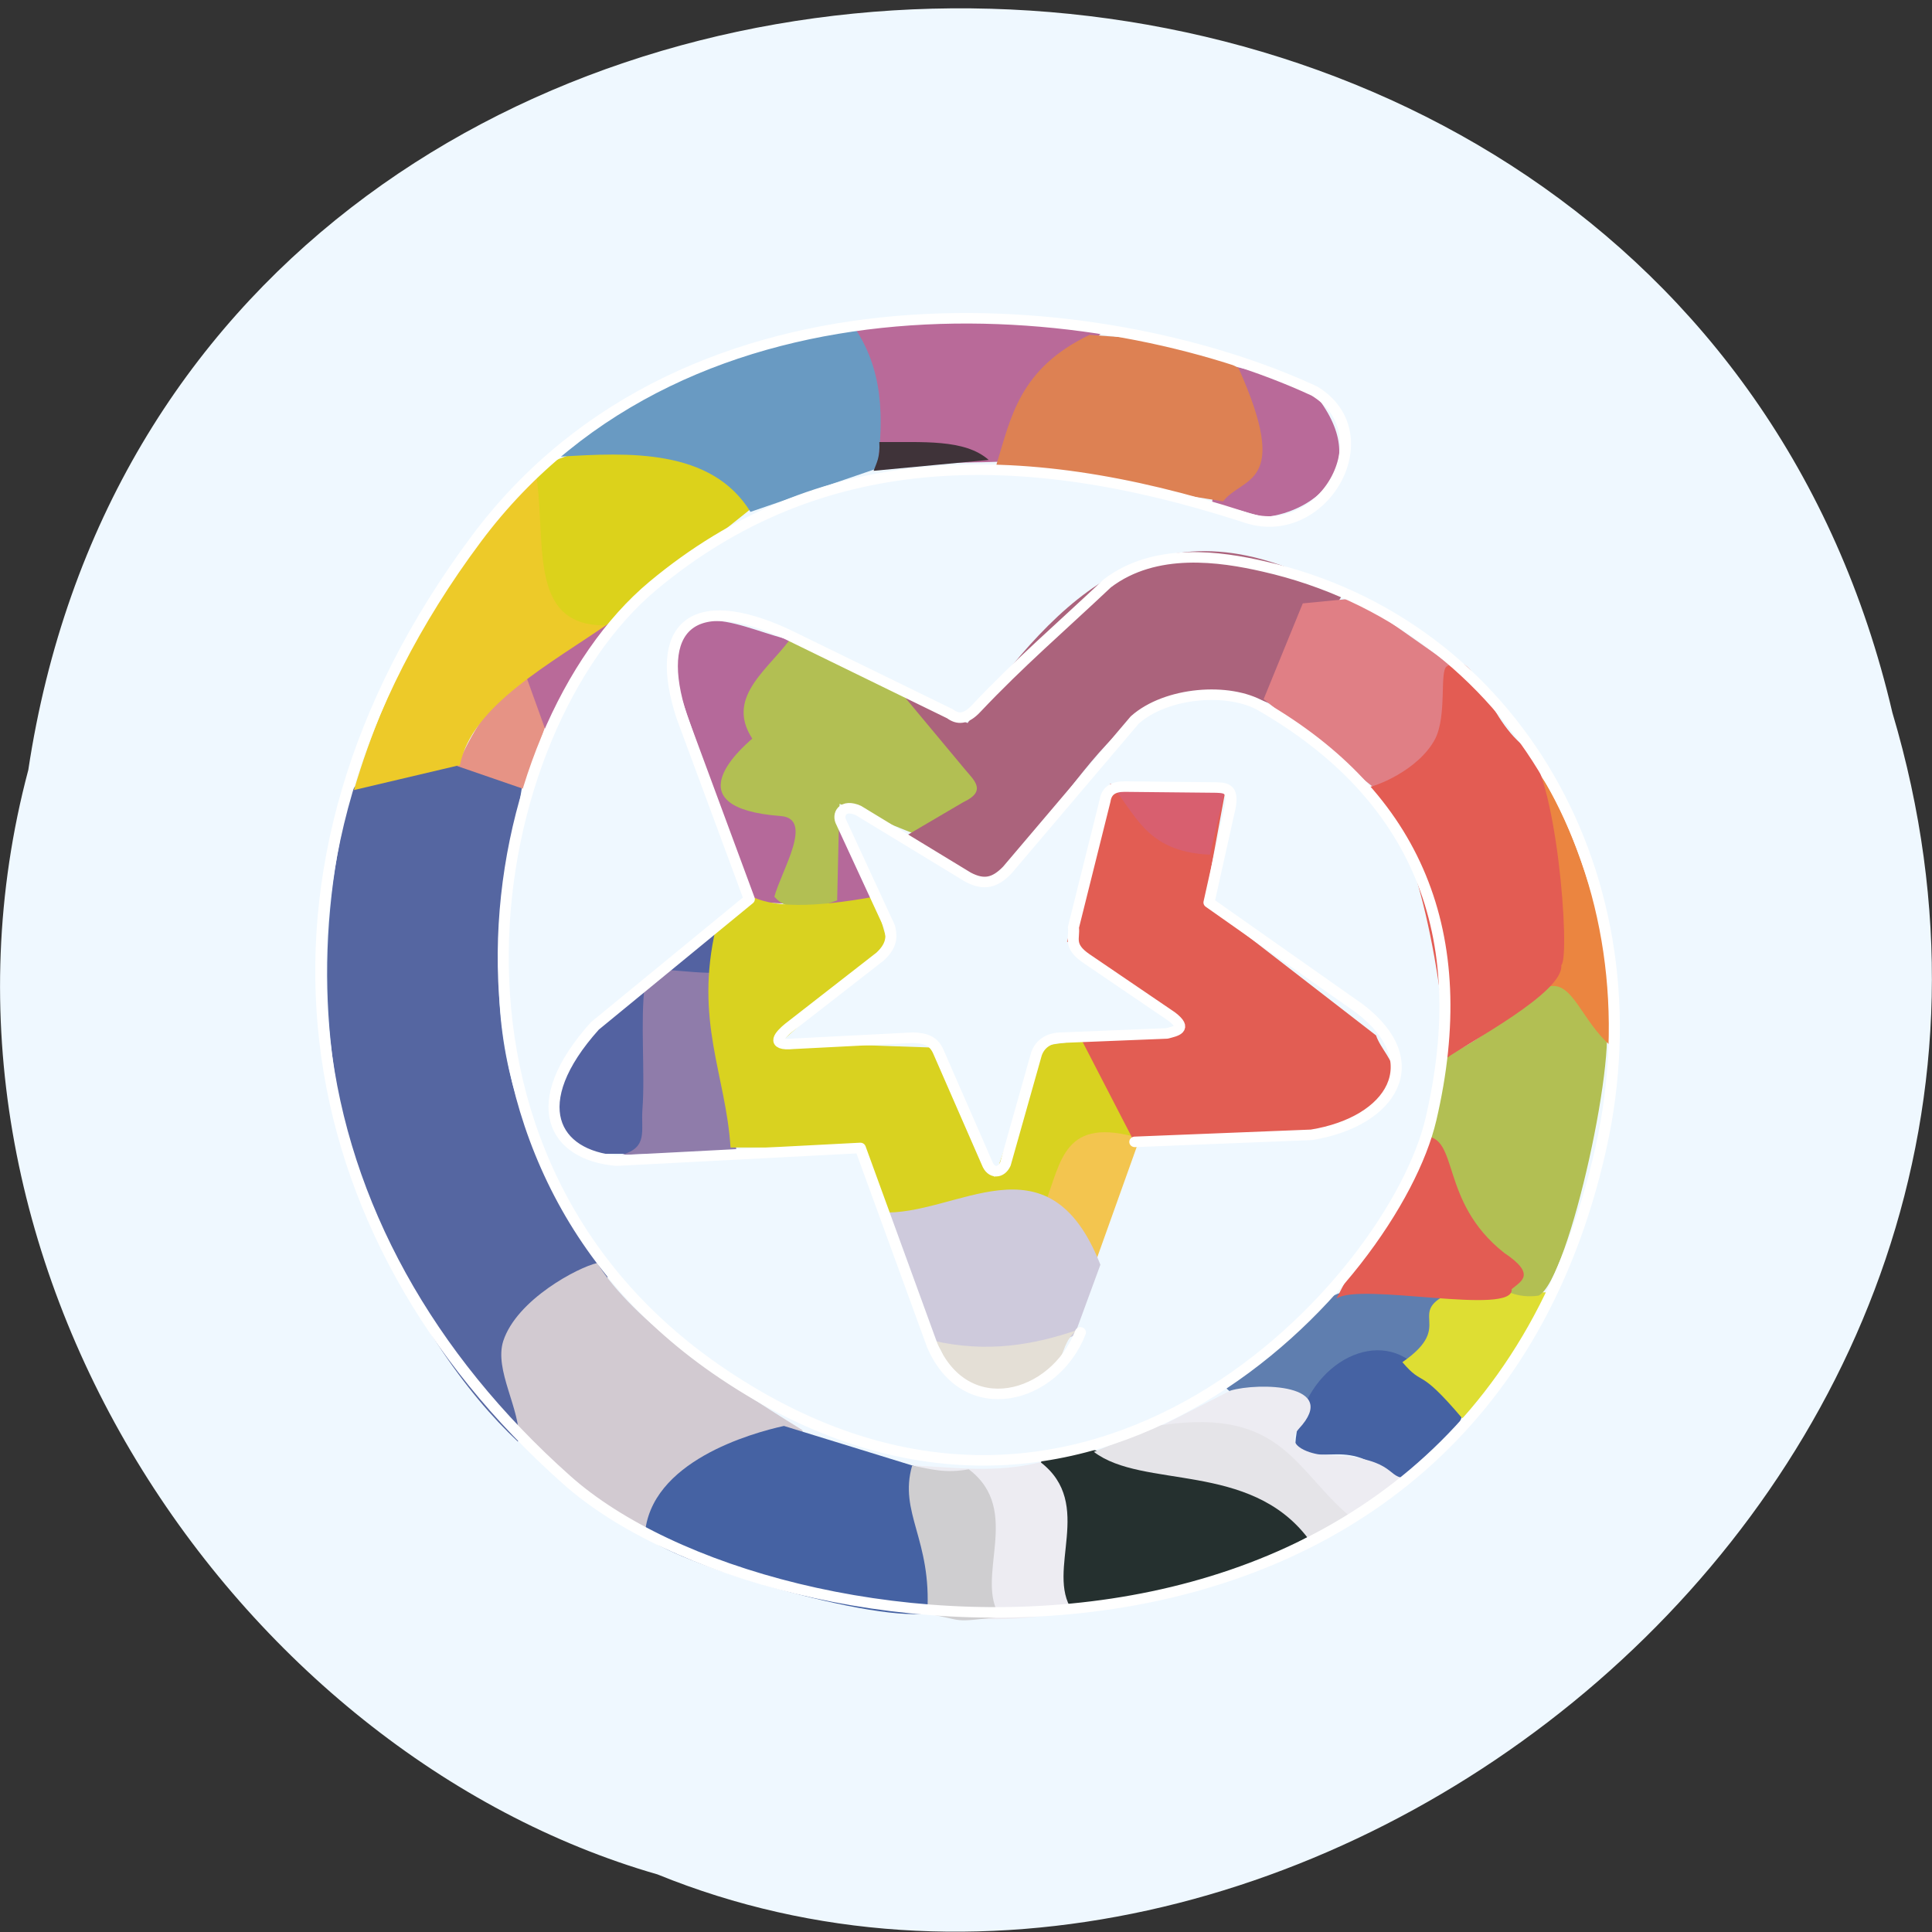 <svg xmlns="http://www.w3.org/2000/svg" viewBox="0 0 16 16"><rect x="0" y="0" width="16" height="16" fill="#333333" stroke="none"/><path d="m 0.234 6.379 c 1.238 -8.207 13.574 -8.453 15.438 -0.477 c 1.922 6.457 -5.03 11.738 -10.227 9.621 c -3.48 -1 -6.289 -5.09 -5.211 -9.145" fill="#eff8ff"/><g fill-rule="evenodd"><path d="m 4.289 11.938 c 0.137 -0.223 0.844 -1.09 0.73 -1.461 c -1.25 -1.656 -0.875 -2.777 -0.68 -4.062 c -0.145 -0.113 -1.352 -0.172 -1.441 0.176 c -0.66 2.566 0.559 4.574 1.391 5.348" fill="#5566a1"/><path d="m 5.484 12.773 c 0.137 -0.223 1.273 -0.559 1.16 -0.93 c -0.688 -0.426 -1.387 -0.891 -1.699 -1.383 c -0.156 0.035 -0.664 0.301 -0.777 0.645 c -0.078 0.242 0.145 0.566 0.129 0.824 c 0.164 0.172 0.797 0.672 1.188 0.844" fill="#d2cad1"/><path d="m 10.895 12.695 c -0.547 -0.527 -1.332 -0.52 -1.836 -0.688 l -0.43 0.078 c -0.117 0.395 -0.277 0.93 0.207 1.234 c 1.074 -0.055 1.543 -0.348 2.059 -0.625" fill="#25302f"/><path d="m 11.32 12.473 c -0.5 -0.301 -0.715 -0.887 -1.738 -0.664 l -0.523 0.215 c 0.406 0.309 1.289 0.078 1.773 0.715" fill="#e5e4e8"/><path d="m 11.121 11.859 c 0.191 -0.137 1.055 -0.922 1.035 -1.148 h -1.07 c -0.422 0.18 -0.484 0.465 -0.938 0.777 c 0.184 0.215 0.598 -0.07 0.973 0.371" fill="#5f7eaf"/><path d="m 11.563 12.293 c 0.191 -0.141 0.57 -0.414 0.551 -0.641 l -0.414 -0.363 c -0.352 -0.297 -0.938 0.059 -0.973 0.676 c 0.184 0.215 0.461 -0.113 0.836 0.328" fill="#4562a3"/><g fill="#edecf2"><path d="m 11.621 12.238 c -0.137 -0.008 -0.074 -0.176 -0.68 -0.191 c -0.059 -0.004 -0.32 -0.063 -0.184 -0.215 c 0.348 -0.375 -0.34 -0.383 -0.566 -0.316 l -0.559 0.285 c 1.01 -0.145 1.098 0.402 1.582 0.785"/><path d="m 8.879 13.336 c -0.223 -0.328 0.191 -0.879 -0.262 -1.227 c -0.371 0.094 -0.711 0.043 -1.063 0.027 c -0.113 0.395 0.164 0.609 0.129 1.227 c 0.324 0.059 0.785 0.074 1.195 -0.027"/></g><path d="m 7.727 13.352 c 0.137 -0.223 -0.031 -0.836 -0.145 -1.207 l -1.09 -0.336 c -0.266 0.059 -1.113 0.293 -1.152 0.906 c 0.184 0.215 1.949 0.75 2.387 0.637" fill="#4562a3"/><path d="m 4.34 6.535 l 0.227 -0.672 l -0.16 -0.371 c -0.27 0.227 -0.477 0.512 -0.621 0.852" fill="#e69385"/><path d="m 4.539 6.105 l 0.523 -0.969 c -0.277 0.105 -0.563 0.199 -0.723 0.414" fill="#b96a99"/><path d="m 3.809 6.336 c 0.098 -0.496 0.742 -0.832 1.27 -1.199 c -0.773 -0.066 -0.535 -0.75 -0.574 -1.27 c -0.828 0.855 -1.301 1.754 -1.574 2.676" fill="#edca29"/><path d="m 6.242 4.195 c -0.434 -0.645 -1.09 -0.652 -1.809 -0.309 c 0.102 0.57 -0.082 1.301 0.582 1.293" fill="#dcd21b"/><path d="m 8.266 3.824 c 0.191 -0.41 0.516 -0.738 0.848 -1.059 c -0.703 -0.238 -1.496 -0.047 -2.18 -0.078 c 0.262 0.406 0.25 0.766 0.254 1.172 c 0.336 -0.031 0.766 -0.023 1.082 -0.035" fill="#b96a99"/><path d="m 7.266 3.879 c 0.051 -0.414 0.055 -0.824 -0.207 -1.191 c -1.035 0.188 -1.91 0.609 -2.422 1.094 c 0.563 -0.035 1.254 -0.07 1.578 0.457" fill="#699ac2"/><path d="m 10.48 4.281 c 0.395 -0.039 0.953 -0.43 0.336 -1.102 l -0.641 -0.156 l -0.137 1.141 l 0.441 0.121" fill="#b96a99"/><path d="m 10.129 4.152 c 0.164 -0.211 0.566 -0.121 0.129 -1.102 c -0.414 -0.254 -0.824 -0.242 -1.234 -0.277 c -0.586 0.281 -0.652 0.688 -0.773 1.078" fill="#dd8153"/><path d="m 7.25 7.52 l -0.328 -0.727 l -0.34 -1.484 c -0.418 -0.086 -0.969 -0.449 -1.01 0.262 l 0.648 1.898" fill="#b5699a"/><path d="m 7.594 6.914 l 0.691 -0.402 l -0.789 -0.77 l -0.922 -0.492 c -0.18 0.277 -0.578 0.508 -0.344 0.867 c -0.109 0.094 -0.645 0.574 0.234 0.641 c 0.281 0.02 0.008 0.449 -0.051 0.668 c 0.105 0.125 0.293 0.113 0.52 0.031 l 0.012 -0.523 l 0.008 -0.277" fill="#b2bf53"/><path d="m 10.52 5.828 l 0.602 -0.906 c -1.539 -0.887 -2.348 0.031 -3.109 1.066 l -0.527 -0.223 l 0.504 0.605 c 0.074 0.09 0.188 0.18 -0.012 0.273 l -0.492 0.289 l 0.676 0.383 c 0.742 -0.563 1.148 -2.01 2.355 -1.488" fill="#ab637c"/><path d="m 11.383 6.527 c 0.352 -0.195 0.863 -0.227 0.648 -1.01 l -0.801 -0.563 l -0.441 0.043 l -0.324 0.793" fill="#e07f85"/><path d="m 12.11 11.746 c 0.191 -0.137 0.73 -0.816 0.711 -1.043 l -0.785 -0.008 c -0.422 0.18 0.031 0.273 -0.422 0.586 c 0.184 0.215 0.121 0.023 0.496 0.465" fill="#dede33"/><path d="m 12.742 10.73 c 0.258 -0.129 0.68 -2.109 0.539 -2.348 c -0.434 -0.477 -0.48 -0.215 -0.688 -0.051 c -0.195 0.16 -0.453 0.363 -0.672 0.43 c 0.082 0.258 -0.098 0.578 -0.133 0.629 c 0.184 0.219 0.281 1.434 0.953 1.34" fill="#b2bf53"/><path d="m 11.07 10.754 c 0.191 -0.137 1.473 0.148 1.449 -0.078 c 0.078 -0.066 0.207 -0.121 -0.063 -0.301 c -0.539 -0.426 -0.367 -0.969 -0.664 -0.965 c -0.023 0.25 -0.5 0.887 -0.723 1.344" fill="#e35c53"/><path d="m 13.344 8.664 c 0.191 -0.137 -0.277 -2.094 -0.754 -2.422 c -0.066 0.453 0.016 1.16 0.23 1.93 c 0.203 -0.059 0.277 0.285 0.523 0.492" fill="#eb8540"/><path d="m 11.969 8.77 c 0.191 -0.137 0.984 -0.551 0.961 -0.777 c 0.078 -0.066 -0.039 -1.633 -0.305 -1.809 c -0.34 -0.27 -0.402 -0.844 -0.645 -0.664 c -0.059 0.043 0.004 0.402 -0.094 0.598 c -0.137 0.262 -0.504 0.402 -0.566 0.402 c 0.418 0.25 0.66 1.793 0.648 2.25" fill="#e35c53"/><path d="m 9.05 10.516 l 0.395 -1.105 l -0.664 -0.164 l -0.199 0.723 c 0.227 0.016 0.332 0.316 0.469 0.547" fill="#f3c54f"/><path d="m 5.629 9.555 l 0.316 -1.871 c -0.418 0.297 -0.824 0.594 -1.215 1.035 c -0.316 0.555 -0.066 0.715 0.23 0.836" fill="#5362a1"/><path d="m 6.098 9.539 l -0.082 -1.484 c -0.203 0.008 -0.336 -0.012 -0.496 -0.023 l -0.18 0.125 c -0.039 0.301 0.004 0.727 -0.02 1.035 c -0.012 0.176 0.047 0.309 -0.168 0.371" fill="#8f7caa"/><path d="m 7.359 7.84 l -0.117 -0.414 c -0.496 0.09 -0.863 0.098 -1.047 -0.02 l -0.266 0.277 c -0.18 0.773 0.082 1.215 0.121 1.82 h 1.043 l 0.238 0.547 c 0.445 -0.012 0.922 -0.105 1.32 -0.074 c 0.141 -0.355 0.152 -0.742 0.797 -0.547 l -0.293 -0.84 l -0.539 0.074 l -0.379 1.086 l -0.527 -1.074 l -1.246 -0.043" fill="#d9d220"/><path d="m 9.977 7.477 l 0.172 -0.934 l -0.953 -0.051 l -0.359 1.305 l 0.953 0.727 l -0.836 0.082 l 0.43 0.832 l 1.641 -0.082 c 0.82 -0.395 0.445 -0.559 0.371 -0.781" fill="#e25d53"/><path d="m 8.898 11.06 l 0.215 -0.586 c -0.434 -1.105 -1.195 -0.395 -1.82 -0.434 l 0.453 1.078 c 0.375 0.063 0.75 0.125 1.152 -0.059" fill="#cecadc"/><path d="m 8.262 11.516 c 0.66 -0.109 0.449 -0.332 0.656 -0.5 c -0.359 0.121 -0.738 0.191 -1.195 0.086 c 0.18 0.137 -0.02 0.32 0.539 0.414" fill="#e4dfd6"/><path d="m 8.188 3.809 c -0.199 -0.176 -0.551 -0.145 -0.906 -0.148 c 0.008 0.125 -0.023 0.172 -0.047 0.238" fill="#3f3339"/><path d="m 8.285 13.391 c -0.223 -0.324 0.191 -0.879 -0.262 -1.223 c -0.191 0.035 -0.313 0 -0.469 -0.031 c -0.113 0.395 0.164 0.609 0.125 1.227 c 0.328 0.059 0.184 0.074 0.605 0.027" fill="#cfced0"/><path d="m 10.02 7.078 l 0.125 -0.535 l -0.953 -0.051 c 0.215 0.234 0.285 0.563 0.828 0.586" fill="#d85f6f"/></g><path d="m -31.568 -128.56 l 0.729 -17.416 c 1.36 -7.963 7.579 -11.595 13.07 -4.75 l 10.98 14.855 l 9.231 -1.956 c 2.624 -0.652 2.624 0.279 2.672 1.211 l 0.097 9.08 c 0 1.164 -0.486 1.77 -1.458 1.909 l -13.12 3.12 c -1.069 -0.14 -1.895 0.559 -3.207 -1.257 l -6.02 -8.429 c -1.312 -1.63 -1.506 -0.373 -1.749 0.466 l -0.437 10.338 c 0 1.77 -1.117 2.421 -1.992 2.608 l -11.08 2.98 c -0.972 0.419 -1.069 1.397 0.097 1.816 l 11.417 4.75 c 1.215 0.466 1.506 1.257 1.555 2.561 l -0.632 11.781 c -0.243 2.375 0.972 1.257 1.652 0.466 l 7.385 -9.03 c 1.312 -1.35 2.332 -1.071 3.061 -0.931 l 10.786 4.75 c 0.875 0.466 1.992 -0.14 1.263 -1.676 l -6.899 -10.804 c -0.875 -1.583 -0.583 -2.654 0.729 -3.865 l 15.547 -12.573 c 2.915 -3.12 3.401 -9.313 1.409 -12.527 c -9.279 -15.227 -23.515 -20.955 -42.754 -16.671 c -16.518 3.679 -51.79 33.715 -26.381 69.76 c 22.348 31.759 66.851 23.796 81.62 6.938 c 14.186 -16.205 14.769 -35.717 7.142 -58.21 c -3.01 -7.777 8.551 -14.06 13.02 -6.985 c 10.154 20.862 14.186 61.65 -15.304 82.61 c -34.35 24.401 -71.904 18.394 -97.41 -8.894 c -19.19 -20.49 -26.478 -89.04 34.35 -101.98 c 27.887 -5.914 54.32 8.522 60.2 33.25 c 1.02 4.238 2.041 10.664 -1.749 15.414 c -4.615 4.657 -8.211 8.661 -12.923 12.899 c -1.215 1.071 -1.166 1.863 -0.583 2.608 l 8.259 16.11 c 4.567 9.453 0.583 13.178 -8.551 10.338 l -18.899 -6.659 l -13.12 15.227 c -8.113 6.938 -13.409 4.051 -13.944 -2.142 l 1.312 -24.03 l -20.405 -7.078 c -8.06 -3.26 -5.636 -12.06 1.312 -14.622" transform="matrix(0 -0.08 -0.084 0 -1.401 6.931)" fill="none" stroke="#fff" stroke-linejoin="round" stroke-linecap="round" stroke-width="1.089"/></svg>